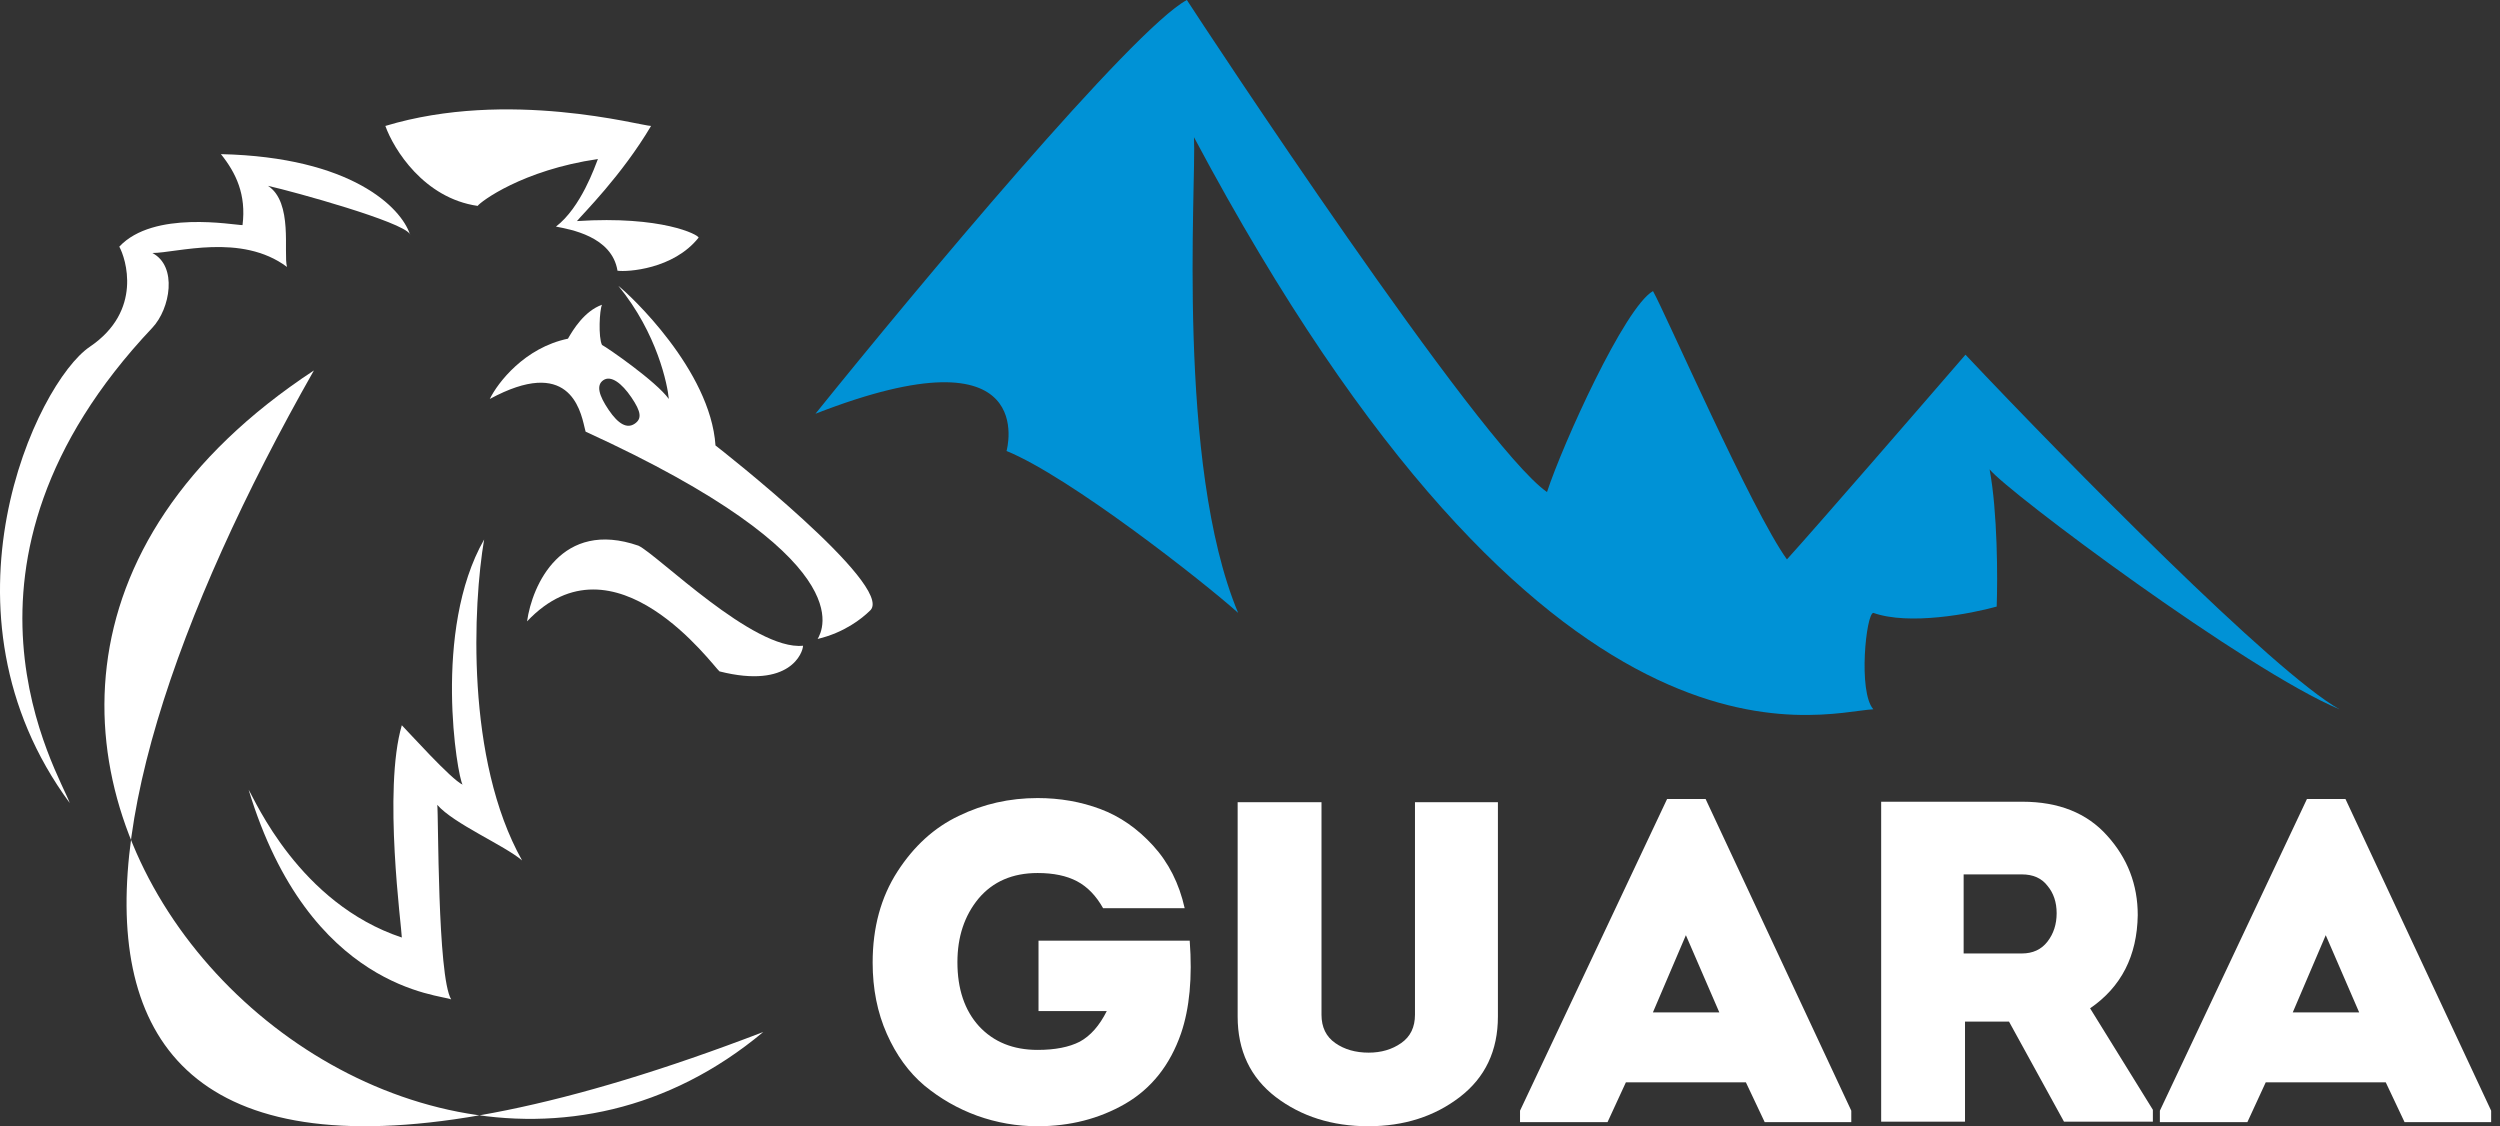 <svg width="202" height="91" viewBox="0 0 202 91" fill="none" xmlns="http://www.w3.org/2000/svg">
<rect x="0" y="0" width="202" height="91" fill="#333333" stroke="none"/>
<path d="M51.588 44.092C45.369 41.936 42.996 47.27 42.587 50.206C49.645 42.744 57.623 53.834 58.135 54.248C63.862 55.699 64.885 52.694 64.885 52.175C60.896 52.59 53.123 44.817 51.588 44.092Z" fill="white"/>
<path fill-rule="evenodd" clip-rule="evenodd" d="M39.574 32.238C40.219 30.918 42.386 28.096 45.891 27.365C46.298 26.654 47.215 25.132 48.642 24.624C48.438 25.03 48.336 27.263 48.642 27.872C49.05 28.076 53.023 30.816 54.042 32.238C53.94 31.121 53.125 26.959 49.967 23.101C50.883 23.812 57.404 29.903 57.812 35.994C58.219 36.298 72.178 47.262 70.344 49.292C69.631 50.002 68.204 51.119 66.065 51.627C66.472 50.916 69.733 45.13 47.317 34.877C47.291 34.789 47.263 34.669 47.229 34.524C46.875 32.999 45.903 28.807 39.574 32.238ZM49.184 33.124C49.971 34.286 50.67 34.649 51.277 34.241C51.883 33.833 51.805 33.271 51.018 32.109C50.231 30.948 49.36 30.308 48.754 30.716C48.148 31.123 48.398 31.963 49.184 33.124Z" fill="white"/>
<path d="M38.595 16.637C34.255 16.014 31.815 12.07 31.137 10.176C41.081 7.167 51.815 10.176 52.606 10.176C50.233 14.186 47.069 17.306 46.617 17.863C53.51 17.417 56.448 18.977 56.448 19.2C54.414 21.762 50.685 21.985 49.894 21.874C49.442 19.088 46.052 18.532 44.922 18.309C46.956 16.749 48.086 13.406 48.312 12.85C42.211 13.741 38.821 16.303 38.595 16.637Z" fill="white"/>
<path d="M33.146 19.008C33.136 18.976 33.126 18.942 33.114 18.909C32.525 17.915 23.83 15.509 21.649 15.014C23.702 16.346 22.881 20.442 23.189 21.568C19.493 18.803 14.258 20.442 12.308 20.442C14.361 21.505 13.759 24.948 12.308 26.484C-5.782 45.633 4.814 62.529 5.635 64.885C-5.759 49.422 2.943 30.934 7.255 28.02C11.566 25.105 10.152 20.851 9.639 19.93C12.41 16.96 18.877 18.189 19.596 18.189C19.904 15.731 19.083 13.99 17.851 12.454C28.44 12.696 32.405 16.794 33.114 18.909C33.135 18.944 33.146 18.977 33.146 19.008Z" fill="white"/>
<path d="M42.185 69.524C37.602 61.356 38.23 48.833 39.117 43.592C34.922 50.943 36.968 62.786 37.377 63.398C36.457 62.99 32.978 59.11 32.467 58.6C30.932 63.807 32.467 75.037 32.467 75.752C24.18 72.996 20.6 64.624 20.088 63.807C24.999 80.04 35.638 80.347 36.457 80.755C35.331 78.917 35.434 65.644 35.331 65.032C36.661 66.563 40.753 68.299 42.185 69.524Z" fill="white"/>
<path d="M61.671 83.386C30.929 109.06 -17.501 58.132 25.365 29.931C3.135 69.075 -1.919 107.798 61.671 83.386Z" fill="white"/>
<path d="M70.51 77.779C70.51 74.947 71.176 72.498 72.509 70.429C73.842 68.361 75.496 66.859 77.47 65.924C79.445 64.963 81.567 64.483 83.838 64.483C85.639 64.483 87.33 64.779 88.91 65.37C90.489 65.961 91.909 66.945 93.167 68.324C94.426 69.703 95.278 71.389 95.722 73.384H89.132C88.564 72.374 87.861 71.648 87.022 71.205C86.182 70.762 85.121 70.54 83.838 70.54C81.814 70.54 80.222 71.23 79.062 72.608C77.927 73.987 77.359 75.698 77.359 77.742C77.359 79.908 77.939 81.632 79.099 82.912C80.284 84.192 81.863 84.832 83.838 84.832C85.245 84.832 86.38 84.611 87.244 84.168C88.108 83.7 88.836 82.875 89.428 81.693H83.912V76.006H96.129C96.351 78.985 96.117 81.484 95.426 83.503C94.537 86.064 93.031 87.959 90.909 89.19C88.811 90.397 86.454 91 83.838 91C82.159 91 80.531 90.717 78.951 90.15C77.396 89.584 75.977 88.772 74.693 87.713C73.435 86.654 72.423 85.263 71.658 83.54C70.892 81.816 70.51 79.896 70.51 77.779Z" fill="white"/>
<path d="M110.554 91C107.641 91 105.148 90.212 103.075 88.636C101.027 87.061 100.002 84.894 100.002 82.136V64.816H106.777V81.989C106.777 82.998 107.148 83.761 107.888 84.278C108.628 84.796 109.529 85.054 110.591 85.054C111.603 85.054 112.479 84.796 113.219 84.278C113.96 83.761 114.33 82.998 114.33 81.989V64.816H121.031V82.136C121.031 84.894 120.006 87.061 117.958 88.636C115.909 90.212 113.441 91 110.554 91Z" fill="white"/>
<path d="M141.069 87.455H131.37L129.889 90.668H122.818V89.744L134.702 64.557H137.811L149.584 89.744V90.668H142.587L141.069 87.455ZM136.22 75.563L133.554 81.804H138.922L136.22 75.563Z" fill="white"/>
<path d="M168.88 81.472L173.952 89.67V90.631H166.77L162.327 82.543H158.773V90.631H151.998V64.779H163.401C166.338 64.779 168.621 65.69 170.25 67.512C171.903 69.334 172.73 71.476 172.73 73.938C172.681 77.237 171.397 79.748 168.88 81.472ZM158.662 77.04H163.364C164.252 77.04 164.943 76.72 165.437 76.08C165.931 75.44 166.177 74.676 166.177 73.79C166.177 72.904 165.931 72.165 165.437 71.574C164.968 70.959 164.277 70.651 163.364 70.651H158.662V77.04Z" fill="white"/>
<path d="M192.77 87.455H183.07L181.589 90.668H174.518V89.744L186.402 64.557H189.512L201.285 89.744V90.668H194.288L192.77 87.455ZM187.92 75.563L185.254 81.804H190.622L187.92 75.563Z" fill="white"/>
<path d="M65.89 33.43C74.082 23.257 91.553 2.33 95.899 0C97.178 1.982 119.51 35.943 124.998 39.757C126.267 35.889 131.277 24.807 133.562 23.52C134.532 25.225 141.534 41.249 144.384 45.199C146.83 42.498 155.02 33.048 158.81 28.66C167.169 37.509 183.727 54.344 189.031 57.311C181.539 54.177 162.238 39.773 160.759 37.922C161.409 41.399 161.413 46.762 161.333 49.01C159.209 49.606 154.242 50.544 151.367 49.521C150.781 49.551 150.119 55.912 151.367 57.311C146.97 57.537 125.125 64.911 96.474 11.088C96.67 14.881 95.008 37.488 100.04 49.518C97.266 47.027 86.433 38.519 81.329 36.44C81.329 36.44 84.201 26.291 65.89 33.43Z" fill="#0092D6"/>
</svg>
